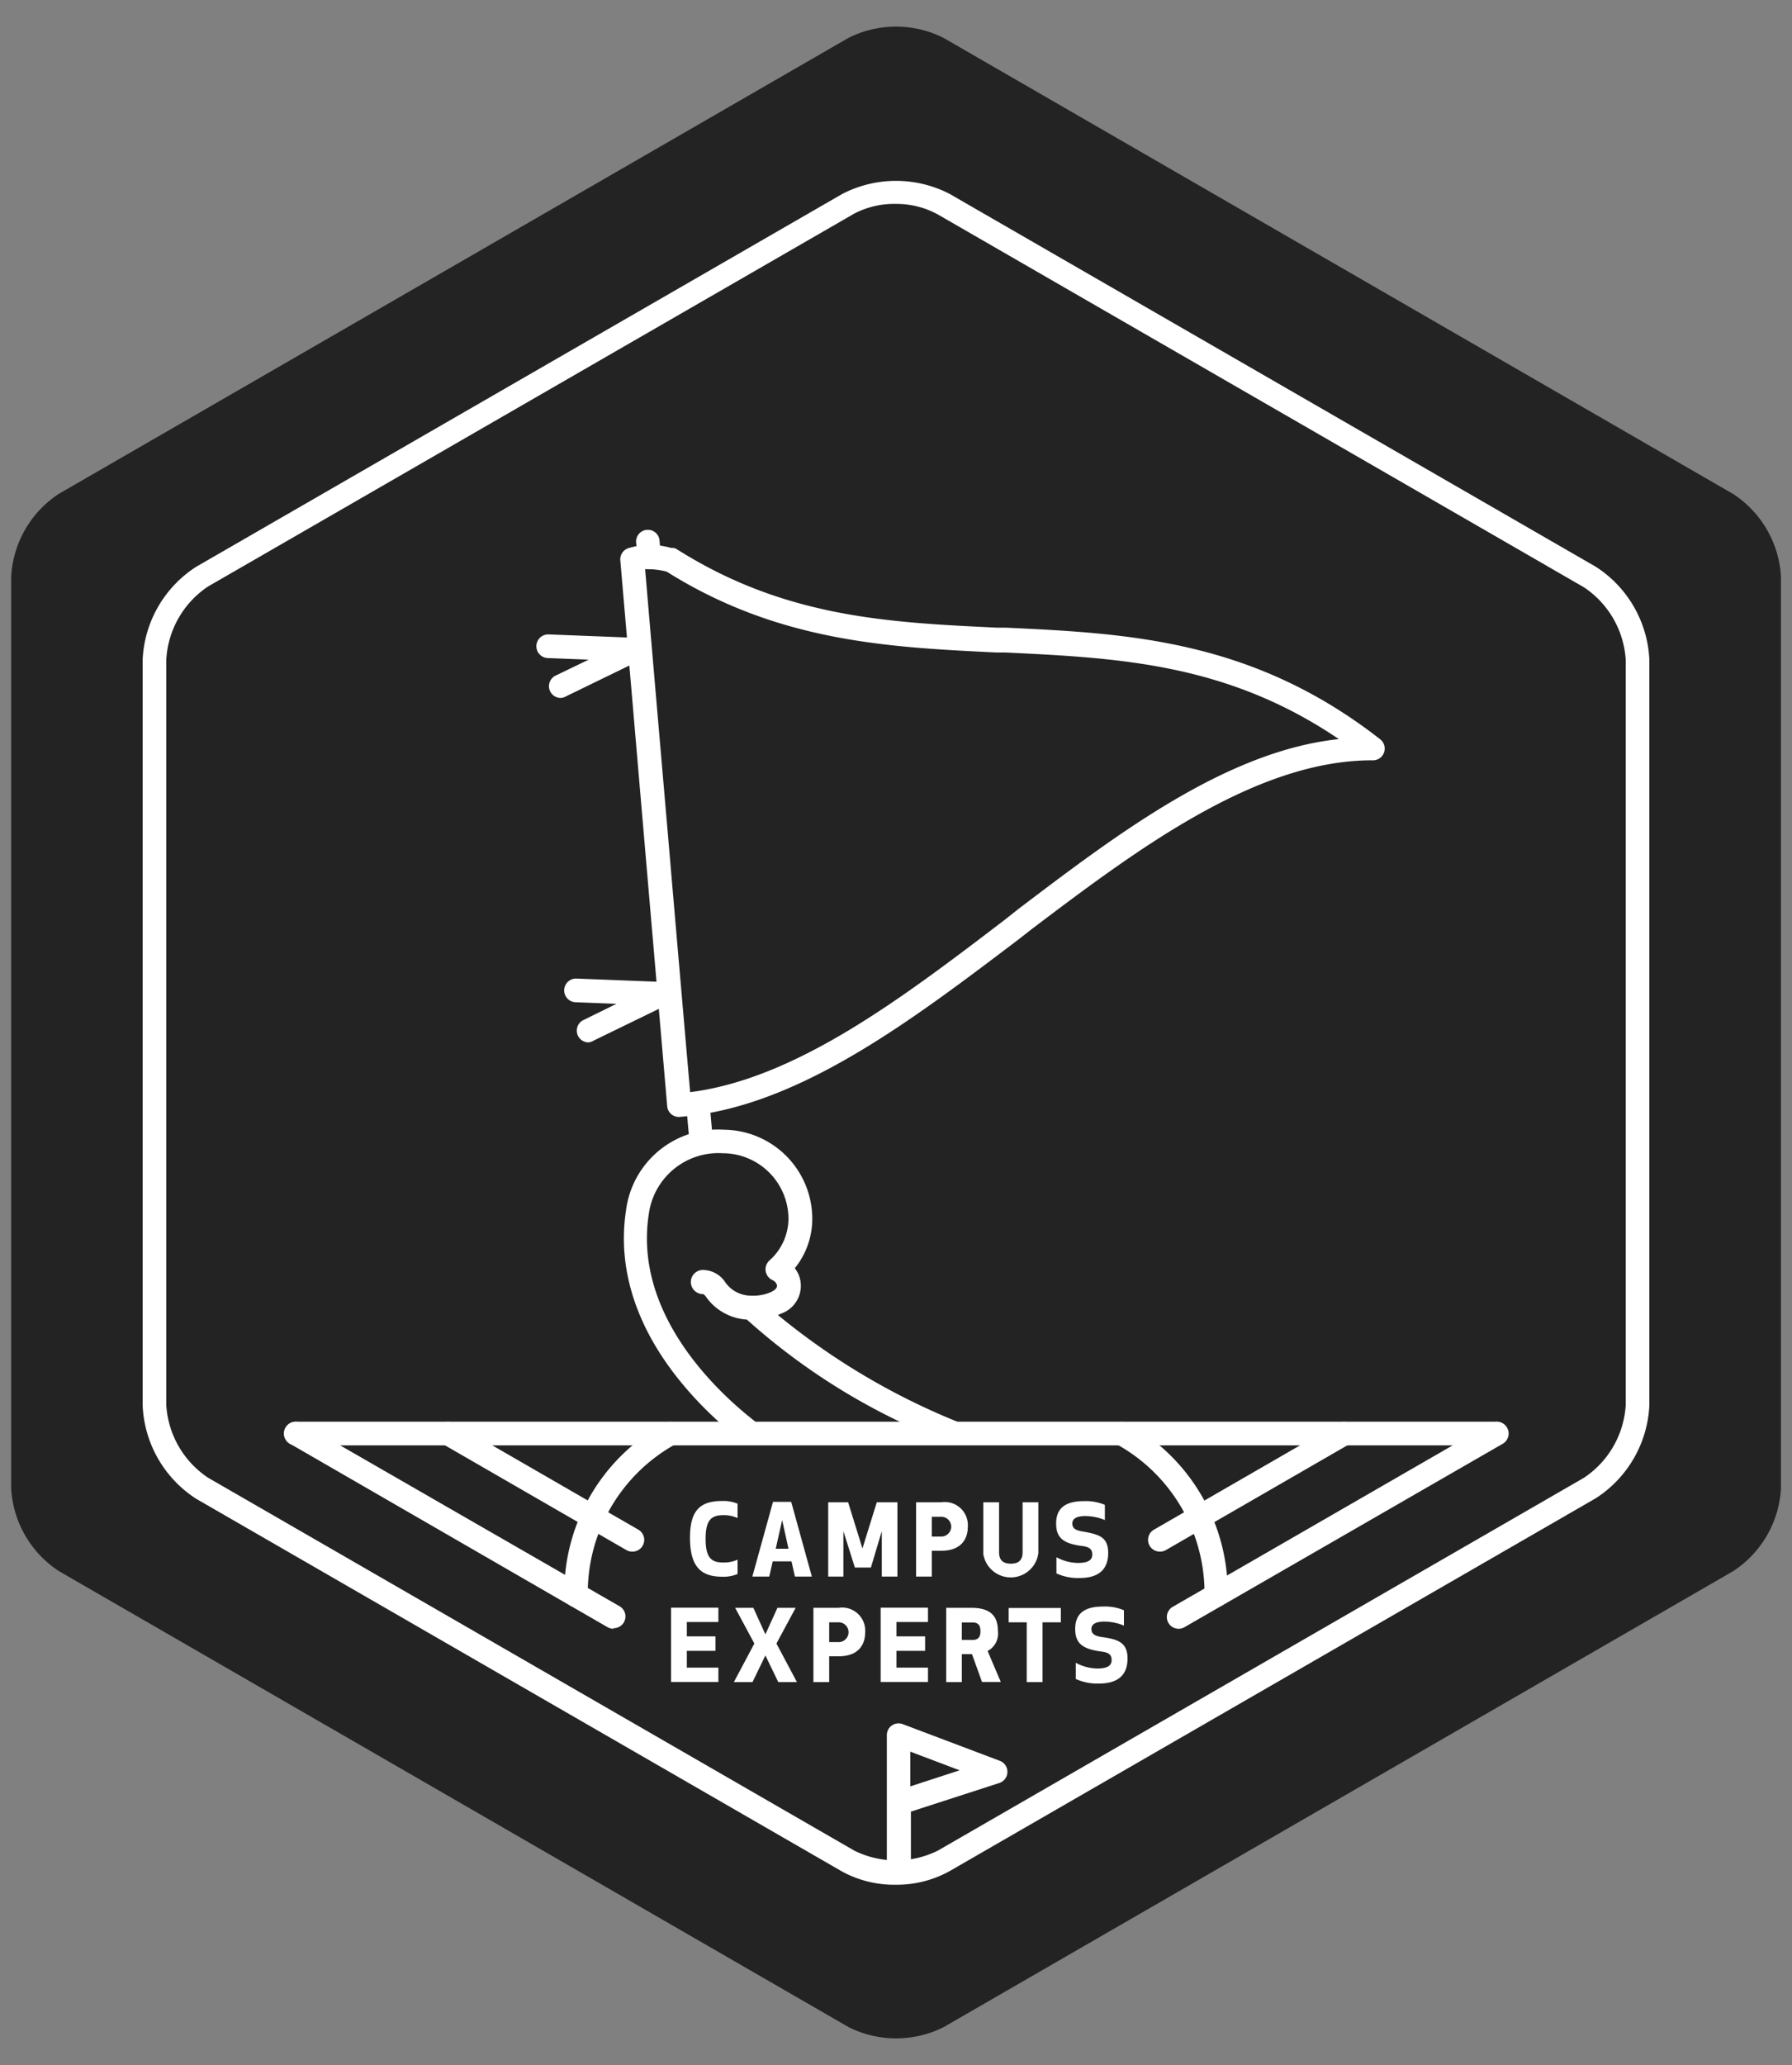 <svg id="Layer_1" data-name="Layer 1" xmlns="http://www.w3.org/2000/svg" xmlns:xlink="http://www.w3.org/1999/xlink" viewBox="0 0 125 144"><rect x="0" y="0" width="125" height="144" fill="#808080" stroke="none"/><defs><style>.cls-1{fill:none;}.cls-2,.cls-5{fill:#232323;}.cls-3{fill:#fff;}.cls-4{clip-path:url(#clip-path);}.cls-5{fill-rule:evenodd;}</style><clipPath id="clip-path"><rect class="cls-1" x="24.65" y="30.26" width="76.2" height="69.64"/></clipPath></defs><title>Artboard 1</title><path class="cls-2" d="M120.9,109.56a7.38,7.38,0,0,0,3.33-5.76V40.21a7.38,7.38,0,0,0-3.33-5.76L65.83,2.65a7.38,7.38,0,0,0-6.66,0L4.1,34.44A7.38,7.38,0,0,0,.78,40.21v63.59a7.38,7.38,0,0,0,3.33,5.76l55.07,31.79a7.38,7.38,0,0,0,6.66,0Z"/><path class="cls-3" d="M62.5,131.43a7.62,7.62,0,0,1-3.74-.91l-45.07-26A8.16,8.16,0,0,1,9.95,98V46a8.15,8.15,0,0,1,3.74-6.48l45.07-26a8.16,8.16,0,0,1,7.48,0l45.07,26A8.15,8.15,0,0,1,115.05,46V98a8.16,8.16,0,0,1-3.74,6.48h0l-45.07,26A7.61,7.61,0,0,1,62.5,131.43Zm0-117.21a6,6,0,0,0-2.92.68l-45.07,26A6.56,6.56,0,0,0,11.6,46V98a6.56,6.56,0,0,0,2.92,5.05l45.07,26a6.56,6.56,0,0,0,5.83,0l45.07-26A6.56,6.56,0,0,0,113.4,98V46a6.56,6.56,0,0,0-2.92-5.05l-45.07-26A6,6,0,0,0,62.5,14.22Zm48.4,89.57h0Z"/><g class="cls-4"><line class="cls-2" x1="45.18" y1="37.72" x2="50.37" y2="95.92"/><path class="cls-3" d="M50.37,96.74a.82.82,0,0,1-.82-.75l-5.18-58.2A.82.82,0,0,1,46,37.64l5.18,58.2a.82.82,0,0,1-.75.89Z"/><polygon class="cls-2" points="44.76 40.1 46.2 55.59 44.76 40.1 44.76 40.1"/><path class="cls-3" d="M46.2,56.41a.82.82,0,0,1-.82-.75L43.94,40.17s0-.05,0-.08A.82.82,0,0,1,45.58,40L47,55.51s0,.05,0,.08a.82.82,0,0,1-.75.82Z"/><path class="cls-5" d="M45.42,38.84a5.62,5.62,0,0,1,1.37.23c7.81,4.93,15.43,5.24,23.06,5.6,8.55.41,17.11.74,25.92,7.62C87.53,52.1,79.54,58,71.56,64.07s-16,12.35-24.2,13q-.86-10-1.72-20-.77-9-1.55-18.06A4.54,4.54,0,0,1,45.42,38.84Z"/><path class="cls-3" d="M47.36,77.89a.82.82,0,0,1-.82-.75q-.86-10-1.72-20-.77-9-1.55-18.06a.82.82,0,0,1,.58-.86A5.36,5.36,0,0,1,45.42,38h0a5.55,5.55,0,0,1,1.4.21l.16,0a.83.83,0,0,1,.25.1c7.52,4.75,14.72,5.1,22.34,5.46l.62,0c8.44.4,17.17.82,26.08,7.78a.82.82,0,0,1-.53,1.47C87.65,53,79.36,59.2,72.06,64.72l-1,.78c-7.61,5.77-15.48,11.74-23.6,12.38ZM45,39.69q.74,8.68,1.49,17.34.82,9.59,1.65,19.13c7.37-.93,14.77-6.54,21.92-12l1-.79c6.82-5.17,14.48-11,22.33-11.83C85.57,46.24,78,45.88,70.12,45.5l-.62,0c-7.47-.36-15.19-.73-23-5.64h0a5.63,5.63,0,0,0-1-.16h0Z"/><path class="cls-5" d="M52.44,91.18c3,2.86,8.38,6.81,17.1,9.85L53,100.39s-10-6.54-8.54-15.87c.81-5.19,6-4.91,6-4.91a5.4,5.4,0,0,1,5.4,5.4,4.78,4.78,0,0,1-1.59,3.52,1.43,1.43,0,0,1,.73.73c.74,2-3.81,2.81-5.1.58a1.12,1.12,0,0,0-.83-.47"/><path class="cls-3" d="M69.53,101.85h0L53,101.21a.82.82,0,0,1-.42-.13,24.94,24.94,0,0,1-5-4.6c-3.19-3.85-4.54-8-3.91-12.09a6.45,6.45,0,0,1,6.83-5.61h0A6.22,6.22,0,0,1,56.66,85a5.48,5.48,0,0,1-1.22,3.44,1.94,1.94,0,0,1,.3.53,2.05,2.05,0,0,1-1.25,2.63l-.23.1a48.08,48.08,0,0,0,15.55,8.55.82.82,0,0,1-.27,1.6ZM53.28,99.58l11.44.44a45,45,0,0,1-12.62-8,3.77,3.77,0,0,1-2.91-1.67l-.13-.11A.82.82,0,0,1,49,88.56a1.88,1.88,0,0,1,1.6.87,2.19,2.19,0,0,0,1.86.92h0a3,3,0,0,0,1.3-.24c.53-.25.45-.47.41-.57a.61.61,0,0,0-.28-.27.84.84,0,0,1-.48-.62.83.83,0,0,1,.25-.74A3.94,3.94,0,0,0,55,85a4.59,4.59,0,0,0-4.58-4.58,4.9,4.9,0,0,0-5.16,4.22C44,92.68,52,98.65,53.28,99.58ZM49.11,90.2h0Z"/><polyline class="cls-5" points="38.25 45.05 44.38 45.28 39.12 47.84"/><path class="cls-3" d="M39.12,48.67a.82.82,0,0,1-.36-1.56L41.06,46l-2.85-.11a.82.82,0,0,1,.06-1.65l6.13.24A.82.82,0,0,1,44.74,46l-5.26,2.56A.82.82,0,0,1,39.12,48.67Z"/><polyline class="cls-5" points="40.19 69.07 46.32 69.31 41.06 71.86"/><path class="cls-3" d="M41.06,72.69a.82.82,0,0,1-.36-1.56L43,70l-2.85-.11a.82.82,0,1,1,.06-1.65l6.13.24A.82.82,0,0,1,46.68,70l-5.26,2.56A.82.82,0,0,1,41.06,72.69Z"/></g><path class="cls-3" d="M104.37,100.79H20.63a.82.82,0,1,1,0-1.65h83.74a.82.82,0,1,1,0,1.65Z"/><path class="cls-3" d="M82.23,113.58a.82.82,0,0,1-.41-1.54L104,99.25a.82.82,0,1,1,.82,1.43L82.64,113.46A.82.82,0,0,1,82.23,113.58Z"/><path class="cls-3" d="M80.92,108.2a.82.82,0,0,1-.41-1.54l12.84-7.41a.82.82,0,1,1,.82,1.43l-12.84,7.41A.82.82,0,0,1,80.92,108.2Z"/><path class="cls-3" d="M84.84,112.07h0a.82.82,0,0,1-.82-.83,11.86,11.86,0,0,0-6.19-10.56.82.82,0,1,1,.81-1.43,13.47,13.47,0,0,1,7,12A.82.82,0,0,1,84.84,112.07Z"/><path class="cls-3" d="M42.79,113.58a.82.82,0,0,1-.41-.11L20.23,100.68a.82.82,0,0,1,.82-1.43L43.2,112a.82.82,0,0,1-.41,1.54Z"/><path class="cls-3" d="M44.1,108.2a.82.82,0,0,1-.41-.11l-12.84-7.41a.82.82,0,1,1,.82-1.43l12.84,7.41a.82.82,0,0,1-.41,1.54Z"/><path class="cls-3" d="M40.18,112.07a.82.82,0,0,1-.82-.82,13.47,13.47,0,0,1,7-12,.82.82,0,1,1,.81,1.43A11.86,11.86,0,0,0,41,111.24a.82.82,0,0,1-.82.83Z"/><path class="cls-3" d="M50.37,104.67a2.51,2.51,0,0,1,1.08.19v1a2.29,2.29,0,0,0-1-.2c-.84,0-1.23.34-1.23,1.65s.39,1.65,1.23,1.65a2.3,2.3,0,0,0,1-.2v1a2.51,2.51,0,0,1-1.08.19c-1.51,0-2.23-.74-2.24-2.69S48.85,104.67,50.37,104.67Z"/><path class="cls-3" d="M52.48,109.94l1.44-5.21h1.27l1.44,5.21H55.45l-.24-1.06H53.9l-.24,1.06ZM54.11,108H55l-.44-2Z"/><path class="cls-3" d="M60.75,109.31H59.63l-.8-2.54,0,3.17H57.77v-5.18h1.39l1,3.22,1-3.22H62.6v5.18H61.51l0-3.17Z"/><path class="cls-3" d="M65,109.94h-1.1v-5.18h1.75a1.61,1.61,0,0,1,1.86,1.69c0,.9-.48,1.69-1.86,1.69H65Zm0-2.79h.66a.69.69,0,0,0,0-1.38H65Z"/><path class="cls-3" d="M68.59,108.3v-3.54h1.1v3.49c0,.67.43.79.82.79s.82-.12.82-.79v-3.49h1.1v3.54a1.94,1.94,0,0,1-3.85,0Z"/><path class="cls-3" d="M77.3,108.29c0,1.28-.81,1.75-2,1.75a3.61,3.61,0,0,1-1.61-.32v-1.13a3.2,3.2,0,0,0,1.5.4c.78,0,1-.24,1-.59s-.17-.52-.7-.59c-1.31-.17-1.82-.56-1.82-1.57s.57-1.56,1.94-1.56a3.4,3.4,0,0,1,1.46.26V106a3.6,3.6,0,0,0-1.38-.28c-.57,0-.89.18-.89.51s.2.49.74.57C76.68,107,77.3,107.19,77.3,108.29Z"/><path class="cls-3" d="M49.91,115.12h-2v1.17h2.2v1h-3.3v-5.18h3.3v1h-2.2v1h2Z"/><path class="cls-3" d="M53.39,115.44l-.9,1.86h-1.3l1.43-2.69-1.34-2.49h1.27l.84,1.85.84-1.85H55.5l-1.34,2.49,1.43,2.69h-1.3Z"/><path class="cls-3" d="M57.84,117.3h-1.1v-5.18h1.75a1.61,1.61,0,0,1,1.86,1.69c0,.9-.48,1.69-1.86,1.69h-.65Zm0-2.79h.66a.69.69,0,0,0,0-1.38h-.66Z"/><path class="cls-3" d="M64.53,115.12h-2v1.17h2.2v1h-3.3v-5.18h3.3v1h-2.2v1h2Z"/><path class="cls-3" d="M67.09,117.3H66v-5.18h1.76c1.39,0,1.85.63,1.85,1.62a1.37,1.37,0,0,1-.72,1.39l.92,2.16H68.5l-.7-1.94h-.71Zm0-2.94h.75c.49,0,.55-.33.55-.61s-.06-.61-.55-.61h-.75Z"/><path class="cls-3" d="M72.72,113.13v4.17h-1.1v-4.17H70.36v-1H74v1Z"/><path class="cls-3" d="M78.65,115.65c0,1.28-.81,1.75-2,1.75a3.61,3.61,0,0,1-1.61-.32v-1.13a3.21,3.21,0,0,0,1.5.4c.78,0,1-.24,1-.59s-.17-.52-.7-.59C75.51,115,75,114.6,75,113.59s.57-1.56,1.94-1.56a3.4,3.4,0,0,1,1.46.26v1.07a3.61,3.61,0,0,0-1.38-.28c-.57,0-.89.18-.89.51s.2.49.74.57C78,114.31,78.65,114.55,78.65,115.65Z"/><path class="cls-3" d="M62.68,131.28a.82.82,0,0,1-.82-.82V121a.82.82,0,0,1,1.11-.77l6.75,2.55a.82.82,0,0,1,0,1.55l-6.18,2v4.15A.82.82,0,0,1,62.68,131.28Zm.82-9.13v2.42l3.44-1.12Z"/></svg>
